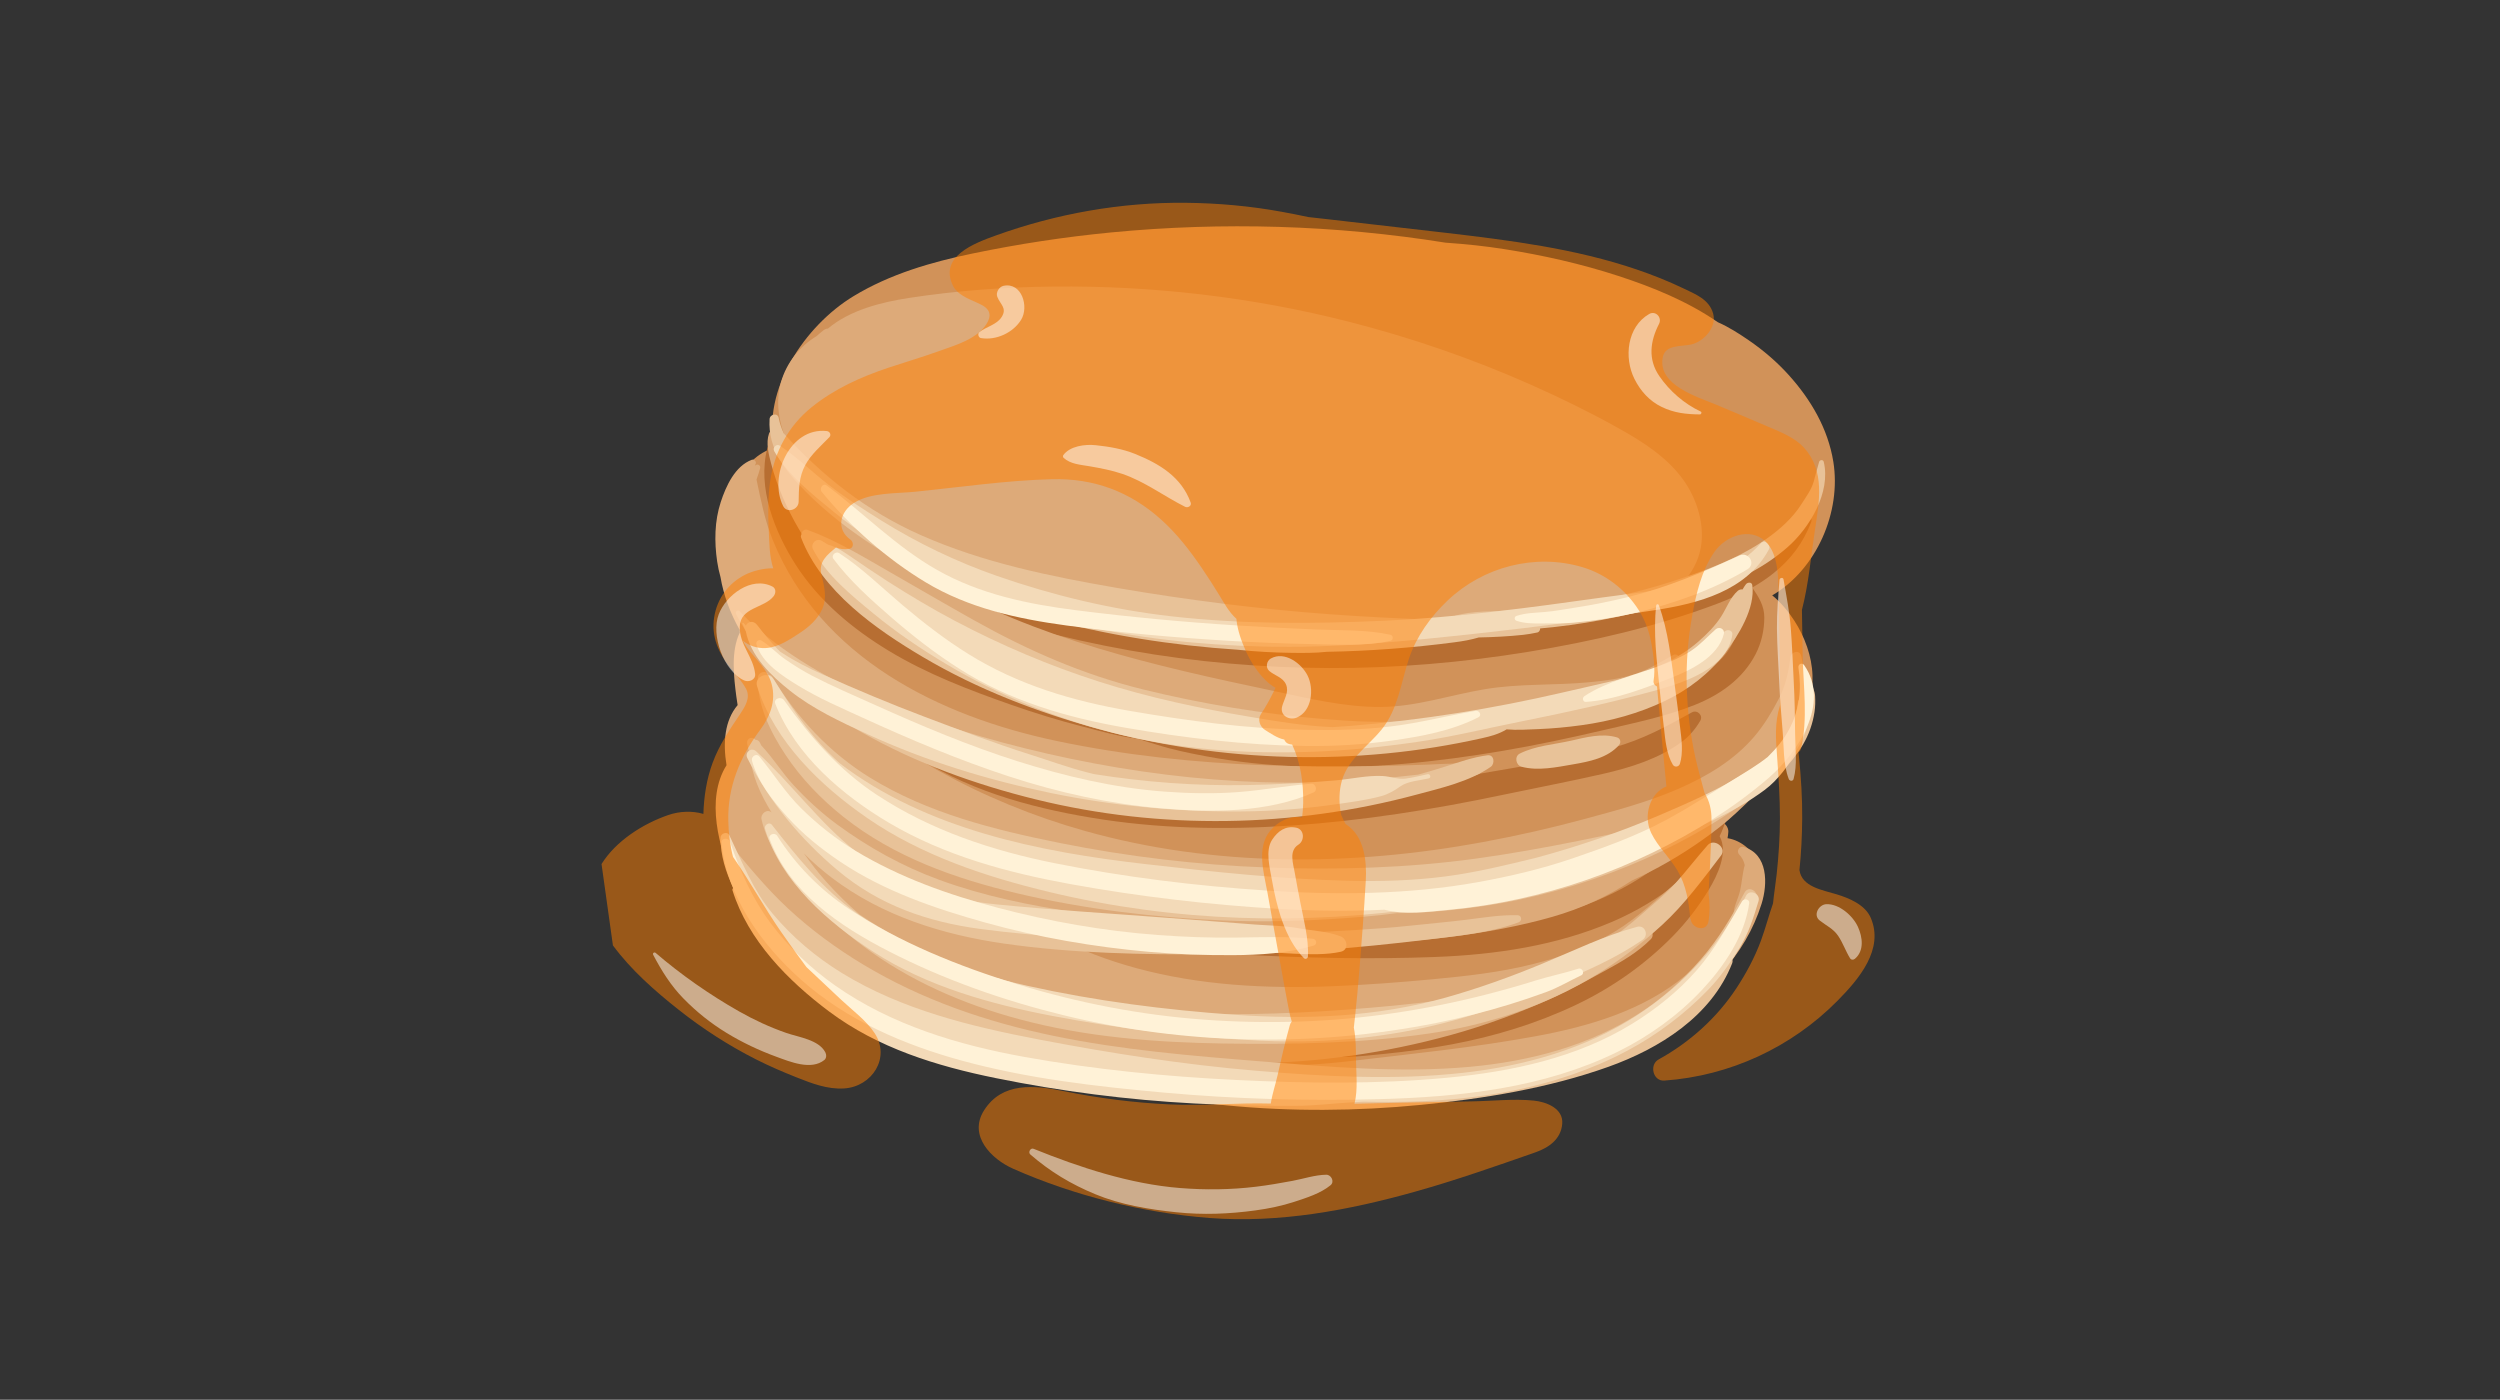 <svg version="1.1" id="Layer_1" xmlns="http://www.w3.org/2000/svg" xmlns:xlink="http://www.w3.org/1999/xlink" x="0px" y="0px"
 viewBox="0 0 768 430" enable-background="new 0 0 768 430" xml:space="preserve">
<rect x="0" y="0" width="768" height="430" fill="#333333" stroke="none"/>
<g>
	<path fill="#D19259" d="M551.22,190.68c-1.702-2.62-4.048-5.568-6.793-7.786c13.641-7.984,21.27-25.61,18.771-41.05
		c-1.646-10.167-6.9-19.098-13.725-26.668c-3.603-4.001-7.817-7.598-12.254-10.642c-2.841-1.951-6.118-4.08-9.504-5.551
		c-9.263-6.397-19.884-10.729-30.537-14.205c-11.43-3.73-23.199-6.379-35.069-8.249c-5.853-0.92-11.724-1.54-17.63-1.949
		c-0.132-0.009-0.262-0.019-0.394-0.028c-33.902-5.436-68.515-6.449-102.678-3.156c-14.285,1.377-28.507,3.551-42.559,6.465
		c-12.721,2.637-25.418,6.32-36.604,13.095c-15.117,9.154-28.182,28.784-24.37,46.716c-2.454,0.404-5.083,2.283-6.588,3.636
		c-3.836,3.449-4.926,9.416-4.157,14.29c0.896,5.682,3.873,10.507,7.121,15.143c1.293,1.847,2.692,3.955,4.271,5.904
		c-0.634,2.143-0.981,4.436-1.472,6.381c-1.186,4.68-2.415,9.348-3.587,14.032c-1.184,4.724-2.307,9.461-3.44,14.197
		c-0.503,0.108-0.972,0.447-1.299,1.11c-7.652,15.488-5.014,33.979,1.355,49.462c6.833,16.609,18.463,30.215,32.825,40.825
		c15.002,11.088,32.773,18.165,50.657,23.06c19.477,5.329,39.747,8.145,59.887,9.213c40.22,2.136,81.898-3.654,119.608-18.01
		c15.303-5.822,30.236-13.852,40.282-27.135c4.979-6.585,9.157-15.391,6.955-23.744c-1.148-4.358-5.234-7.857-9.594-8.546
		c0.122-0.637,0.211-1.292,0.25-1.964c0.077-1.268-1.009-2.851-2.315-3.044c-0.619-0.092-1.285-0.17-1.982-0.224
		c3.882-2.806,7.765-5.609,11.559-8.525c4.151-3.187,7.847-6.775,10.838-11.087c0.994-1.432,2.529-4.104,3.258-6.698
		c0.125-0.212,0.25-0.42,0.373-0.628c3.062-5.285,4.309-11.758,4.12-17.806C556.618,201.598,554.415,195.609,551.22,190.68z"/>
	<g>
		<path fill="#B76E32" d="M553.189,159.127c-10.049,13.994-29.108,19.504-44.847,24.068c-19.804,5.743-40.137,9.674-60.637,11.873
			c-40.987,4.396-82.678,1.599-122.846-7.524c-11.597-2.633-23.066-6.448-34.803-8.378c-1.997-0.329-3.44,2.333-1.453,3.442
			c8.733,4.866,18.731,7.85,28.332,10.465c9.919,2.702,19.966,4.936,30.087,6.734c20.208,3.587,40.731,5.335,61.249,5.414
			c20.532,0.079,41.046-1.692,61.306-4.996c19.497-3.181,39.226-7.708,57.74-14.679c2.188-0.822,4.33-1.714,6.423-2.696
			c1.147,2.452,0.91,6.158,0.521,8.709c-0.527,3.434-2.096,6.801-4.265,9.497c-5.064,6.291-13.465,8.991-20.94,11.089
			c-17.955,5.042-36.354,9.007-54.759,11.997c-18.402,2.991-37.078,4.458-55.721,3.877c-9.337-0.288-18.718-1.145-27.953-2.559
			c-4.578-0.702-9.101-1.684-13.649-2.544c-2.069-0.391-4.12-0.863-6.187-1.268c-0.266-0.054-0.528-0.078-0.787-0.093
			c-4.501-1.64-9.209-2.867-13.737-4.247c-6.667-2.029-13.259-4.336-19.836-6.643c-12.132-4.257-24.178-9.02-35.494-15.155
			c-0.488-0.265-0.974-0.537-1.457-0.808c0.779-0.653,1.09-1.78,0.513-2.811c-2.446-4.368-8.201-6.96-11.985-10.126
			c-4.465-3.734-8.487-8.055-11.955-12.724c-3.467-4.666-6.272-9.768-8.713-15.032c-2.412-5.203-3.329-11.037-5.901-16.124
			c-0.286-0.565-0.675-0.924-1.11-1.131c-1.315-1.494-3.934-1.59-4.588,0.89c-3.188,12.093,2.247,25.783,8.704,35.85
			c7.115,11.088,17.408,19.658,28.583,26.427c11.772,7.133,24.78,12.09,37.725,16.63c6.981,2.447,14.059,4.644,21.224,6.489
			c5.82,1.497,11.88,3.294,17.947,3.948c1.747,0.732,3.677,1.208,5.442,1.773c4.791,1.538,9.75,2.544,14.689,3.49
			c9.838,1.885,19.785,2.857,29.79,3.241c20.672,0.792,41.353-1.363,61.715-4.821c10.445-1.773,20.81-3.989,31.124-6.4
			c9.364-2.189,19.015-4.157,27.972-7.731c7.787-3.109,14.763-8.009,18.676-15.599c1.785-3.465,2.63-7.275,2.669-11.161
			c0.036-3.689-1.759-6.414-3.698-9.29c2.281-1.305,4.483-2.761,6.57-4.435c5.325-4.271,9.04-9.259,11.497-15.59
			C557.133,158.498,554.255,157.644,553.189,159.127z"/>
		<path fill="#B76E32" d="M519.745,218.84c-7.87,4.39-15.257,8.38-24.007,10.796c-9.573,2.64-19.515,4.306-29.288,6.002
			c-21.876,3.794-43.764,7.66-65.9,9.588c-20.659,1.798-41.585,1.756-62.121-1.339c-19.876-2.993-38.613-9.579-57.195-17.007
			c-2.501-0.999-3.653,2.732-1.72,4.083c16.291,11.415,36.214,16.968,55.659,20.223c20.288,3.401,40.924,3.804,61.414,2.432
			c21.942-1.474,43.832-4.954,65.334-9.492c10.147-2.143,20.357-4.071,30.466-6.383c8.46-1.935,17.205-4.643,24.265-9.862
			c2.338-1.729,4.214-3.966,5.671-6.463C523.29,219.76,521.382,217.928,519.745,218.84z"/>
		<path fill="#B76E32" d="M527.129,249.38c-1.11,1.429-2.491,2.301-3.735,3.564c-1.461,1.488-2.8,3.08-4.312,4.521
			c-2.775,2.648-5.618,5.306-8.662,7.65c-6.151,4.736-12.939,8.645-20.104,11.623c-16.818,6.993-35.211,8.895-53.25,9.504
			c-19.521,0.658-39.122,0.116-58.629-0.696c-9.874-0.409-19.745-0.981-29.608-1.612c-4.925-0.315-9.85-0.602-14.774-0.913
			c-5.032-0.319-9.767,0.515-14.752,0.627c-0.926,0.021-1.145,1.394-0.22,1.631c4.633,1.191,8.829,2.991,13.63,3.637
			c5.365,0.717,10.73,1.396,16.117,1.935c10.302,1.027,20.619,1.764,30.956,2.32c20.323,1.099,40.791,1.596,61.139,0.812
			c18.616-0.717,37.182-3.461,54.396-10.834c7.437-3.188,14.418-7.4,20.708-12.48c1.622-1.31,3.28-2.702,4.812-4.201
			c-0.965,1.814-2.128,3.547-3.268,5.207c-3.262,4.746-7.136,9.058-11.302,13.021c-8.115,7.719-17.815,13.572-27.941,18.253
			c-11.293,5.22-23.506,8.383-35.7,10.65c-6.29,1.172-12.629,2.098-18.982,2.856c-6.409,0.769-13.381,0.998-19.482,3.262
			c-1.868,0.693-2.291,3.72,0,4.217c6.717,1.451,13.976,0.529,20.742-0.146c7.046-0.703,14.062-1.646,21.023-2.95
			c13.203-2.475,26.097-6.396,38.244-12.165c10.956-5.201,21.117-12.339,29.625-20.987c4.25-4.317,7.961-9.149,11.105-14.325
			c2.649-4.353,6.101-11.471,3.356-16.488c0.866-1.606,1.28-3.323,2.125-4.978C531.401,249.909,528.638,247.431,527.129,249.38z"/>
	</g>
	<g>
		<path fill="#DDAA79" d="M553.323,201.489c-0.491-2.007-3.098-1.313-3.321,0.45c-0.573,4.536-1.449,8.651-3.555,12.725
			c-2.138,4.123-4.551,8.137-7.577,11.666c-6.23,7.251-14.432,12.126-23.101,15.926c-9.222,4.041-19.148,6.668-28.837,9.299
			c-10.344,2.809-20.807,5.172-31.347,7.124c-40.398,7.484-82.646,7.737-122.382-3.439c-15.794-4.443-31.03-10.704-45.346-18.715
			c-2.777-1.556-5.495-3.195-8.166-4.904c1.433,0.482,2.87,0.953,4.311,1.408c3.002,0.949,6.03,1.731,9.089,2.479
			c2.941,0.714,6.317,1.568,9.321,1.012c1.137-0.211,1.685-1.532,1.376-2.565c1.85,0.67,3.688,1.304,5.498,1.898
			c6.053,1.991,12.293,3.378,18.571,4.426c5.392,0.898,12.212,2.157,17.371-0.074c0.618-0.269,0.909-0.846,0.956-1.458
			c21.128,2.922,42.451,4.305,63.781,3.983c7.556-0.112,15.126-0.5,22.645-1.276c7.128-0.734,14.92-1.003,21.634-3.637
			c1.178-0.464,1.602-2.585,0-2.832c-4.966-0.759-9.978-0.339-14.985-0.119c-5.762,0.256-11.534,0.369-17.299,0.474
			c-11.111,0.205-22.213,0.154-33.318-0.251c-21.439-0.782-42.975-3.034-63.981-7.45c-36.257-7.618-72.591-25.606-87.273-61.756
			c-2.441-6.011-3.656-12.284-4.987-18.571c0.417-1.146,0.802-2.301,1.124-3.485c0.201-0.735-0.624-1.391-1.288-0.991
			c-0.121,0.073-0.234,0.153-0.352,0.228c0.092-0.208,0.186-0.412,0.272-0.623c0.278-0.669-0.546-1.441-1.196-1.198
			c-5.167,1.933-7.933,8.083-9.543,12.98c-1.932,5.88-1.992,12.233-1.101,18.296c0.235,1.6,0.585,3.187,1.021,4.755
			c0.952,5.682,3.034,11.111,5.838,16.158c0.031,0.293,0.065,0.577,0.099,0.86c-2.796,5.743-1.863,13.666-1.059,19.776
			c0.112,0.85,0.24,1.698,0.383,2.54c-4.023,4.756-4.538,11.538-3.41,18.471c-6.479,10.296-2.345,25.544,2.266,35.664
			c5.532,12.141,14.451,23.791,24.316,32.724c9.626,8.714,21.641,14.031,34.143,17.131c13.153,3.259,26.377,3.583,39.85,3.782
			c0.666,0.013,1.032-0.648,0.962-1.204c0.442,0.011,0.882,0.011,1.322,0.011c0.075,0.019,0.152,0.04,0.227,0.06
			c7.457,1.935,14.974,3.694,22.55,5.092c6.838,1.266,14.852,3.407,21.868,2.371c1.362,0.447,2.708,0.825,3.924,1.191
			c4.359,1.315,8.959,1.884,13.481,2.285c9.847,0.875,19.786-0.102,29.566-1.253c21.009-2.473,42.432-4.397,63.13-8.855
			c18.141-3.907,35.194-11.445,47.972-25.207c5.646-6.08,9.912-13.323,12.394-21.237c1.92-6.115,2.029-15.278-5.505-17.456
			c-1.359-0.394-2.351,1.359-1.365,2.347c0.884,0.885,1.423,1.992,1.698,3.233c-0.708,2.567-0.858,5.29-1.439,7.888
			c-0.545,2.432-1.976,4.747-1.979,7.226c-0.252,0.541-0.493,1.044-0.713,1.493c-3.283,6.692-8.237,12.383-13.912,17.146
			c-13.045,10.95-29.992,15.852-46.427,18.862c-18.542,3.399-37.494,5.345-56.212,7.532c-8.639,1.009-17.343,1.655-26.04,1.19
			c-1.658-0.09-3.303-0.25-4.939-0.471c20.639-0.179,41.288-3.154,61.168-8.615c10.942-3.004,21.606-6.989,31.936-11.667
			c5.351-2.425,10.46-5.314,15.616-8.127c5.026-2.738,10.056-5.624,14.097-9.706c0.657-0.664,0.688-1.643,0.327-2.411
			c3.294-2.877,6.187-6.13,8.481-9.811c1.029-1.648,1.772-3.301,2.395-5.133c0.426-1.254-1.172-1.893-2.025-1.182
			c-6.681,5.57-12.767,11.688-20.263,16.215c-7.906,4.772-16.61,7.864-25.54,10.081c-9.876,2.455-20.033,3.577-30.145,4.533
			c-10.421,0.981-20.862,1.776-31.322,2.178c-20.121,0.776-40.421-0.26-59.927-5.553c-8.701-2.359-17.119-5.526-25.123-9.681
			c-0.17-0.089-0.335-0.182-0.503-0.271c7.77,1.432,15.7,2.199,23.541,2.785c22.206,1.661,44.522,1.651,66.742,0.28
			c21.057-1.304,42.874-3.071,63.225-8.918c8.734-2.512,16.866-6.243,24.249-11.086c7.681-3.495,15.008-7.73,21.884-12.618
			c3.58-2.543,7.127-5.268,10.32-8.285c3.362-3.176,7.186-6.529,9.162-10.754c0.396-0.846,0.331-1.773-0.026-2.542
			c2.918-3.312,5.252-6.966,6.763-10.995c1.795-3.092,3.157-6.558,3.949-10.144c0.414-0.257,0.468-0.792,0.227-1.158
			C554.309,209.833,554.314,205.511,553.323,201.489z"/>
		<path fill="#DDAA79" d="M517.592,148.103c-5.035-7.426-12.868-12.368-20.561-16.655c-8.65-4.824-17.568-9.18-26.617-13.205
			c-18.113-8.055-36.905-14.52-56.11-19.422c-29.592-7.552-60.25-11.111-90.78-10.793c-14.782,0.155-29.61,1.253-44.227,3.489
			c-8.543,1.308-18.192,3.724-24.96,9.418c-0.448,0.018-0.908,0.177-1.348,0.515c-0.753,0.574-1.454,1.177-2.119,1.798
			c-5.257,3.181-9.217,8.15-10.954,14.126c-2.037,7.008-0.265,14.617,3.169,20.861c0.162,0.821,0.372,1.633,0.632,2.434
			c-0.345-0.525-0.686-1.055-1.053-1.561c-0.715-2.42-1.449-4.883-3.095-6.802c-1.045-1.219-2.881-0.425-3.333,0.881
			c-1.012,2.917-0.091,6.424,0.679,9.327c0.943,3.559,2.162,7.075,3.631,10.449c2.86,6.573,6.477,12.72,10.812,18.427
			c4.306,5.667,9.24,10.806,14.819,15.228c2.644,2.095,5.384,4.007,8.297,5.706c2.561,1.494,6.313,3.313,9.301,2.648
			c0.546-0.122,0.893-0.477,1.064-0.916c0.816,0.513,1.622,0.989,2.396,1.419c9.229,5.13,19.263,9.039,29.188,12.586
			c10.185,3.639,20.608,6.539,31.18,8.812c10.577,2.275,20.997,3.713,31.782,2.755c0.984-0.088,1.584-0.902,1.612-1.703
			c8.717,1.834,17.465,3.479,26.2,4.875c10.76,1.717,21.288,1.955,32.001-0.173c10.792-2.143,20.993-5.018,32.057-5.604
			c8.809-0.468,17.78-0.427,26.265-3.11c6.793-2.148,14.205-4.69,18.229-10.979c0.709-1.106-0.658-2.302-1.723-1.724
			c-3.857,2.095-7.511,4.484-11.713,5.842c-4.623,1.496-9.188,2.064-14.006,2.527c-10.758,1.031-21.545,0.357-32.249,2.159
			c-10.76,1.811-20.969,5.381-31.991,5.444c-11.183,0.063-22.24-2.686-33.114-4.98c-36.131-7.625-72.721-15.847-104.781-34.539
			c-4.517-4.341-9.208-8.49-13.84-12.705c7.693,4.401,16.043,7.774,24.25,10.44c19.461,6.325,40.086,9.601,60.329,12.219
			c21.626,2.797,43.441,3.93,65.245,3.668c14.186-0.171,28.355-1.052,42.46-2.557c2.869,0.046,5.753,0.026,8.672-0.078
			c10.066-0.357,20.487-0.716,30.373-2.783c8.27-1.73,15.135-6.498,18.023-14.609C524.396,163.638,521.978,154.568,517.592,148.103z
			"/>
	</g>
	<g>
		<path fill="#E8C298" d="M535.904,274.23c-3.88,7.317-7.928,14.176-13.391,20.451c-5.509,6.327-11.528,11.796-18.568,16.379
			c-15.658,10.188-33.915,14.974-52.361,16.664c-21.327,1.955-42.937,0.032-64.213-1.667c-21.368-1.708-42.668-3.481-63.694-7.832
			c-20.58-4.255-40.568-11.102-58.617-21.981c-8.174-4.925-15.914-10.597-22.909-17.093c-7.079-6.575-13.198-14.167-19.327-21.612
			c-0.587-0.715-1.91,0.051-1.574,0.916c6.16,15.857,19.222,28.16,32.659,38.087c14.335,10.59,31.334,17.827,48.287,23.026
			c5.807,1.779,11.68,3.275,17.597,4.573c-0.946,0.551-1.085,2.08-0.014,2.744c8.012,4.951,17.982,6.639,27.123,8.415
			c9.877,1.922,19.866,3.297,29.879,4.273c19.852,1.934,39.893,1.782,59.738-0.158c19.333-1.886,39.169-5.119,57.517-11.664
			c15.795-5.637,31.68-15.564,38.057-31.758c0.176-0.443,0.194-0.842,0.102-1.19c3.768-5.767,6.457-12.114,7.502-18.976
			C540.024,273.662,537.094,271.989,535.904,274.23z"/>
		<path fill="#E8C298" d="M524.613,259.61c-3.347,3.771-6.409,7.788-9.766,11.549c-3.188,3.57-7.022,6.601-10.599,9.766
			c-6.99,6.184-14.778,11.397-22.991,15.802c-6.121,3.282-12.489,5.912-19.018,8.04c-6.451,0.717-12.88,1.661-19.321,2.499
			c-9.707,1.262-19.452,2.182-29.216,2.893c-19.759,1.44-39.699,2-59.473,0.566c-18.309-1.327-36.431-4.702-53.703-10.996
			c-8.003-2.916-15.756-6.475-23.165-10.676c-4.457-2.527-8.951-5.214-13.283-8.107c-3.683-3.168-7.149-6.591-10.382-10.218
			c-2.433-2.729-4.675-5.612-6.777-8.6c2.723,2.734,5.647,5.271,8.712,7.594c15.38,11.662,33.972,17.435,52.886,20.157
			c20.995,3.026,42.523,3.381,63.703,3.306c22.262-0.076,44.255-1.874,66.337-4.541c9.159-1.106,19.28-2.088,27.942-5.299
			c1.16-0.432,1.015-2.16-0.295-2.196c-5.278-0.14-10.542,0.757-15.776,1.401c-5.702,0.705-11.442,1.202-17.155,1.812
			c-11.013,1.176-22.08,1.625-33.138,2.205c-8.617,0.452-17.247,0.702-25.875,0.755c0.094-0.523-0.196-1.134-0.771-1.355
			c-2.858-1.107-6.21-1.199-9.249-1.533c-3.851-0.423-7.674-0.932-11.52-1.354c-7.378-0.812-14.76-1.689-22.099-2.793
			c-14.301-2.151-28.454-5.006-42.068-9.993c-11.296-4.14-21.835-9.986-31.516-17.104c-4.81-3.539-9.223-7.625-13.27-12.008
			c-3.498-3.788-6.338-8.409-9.899-12.171c-0.152-0.304-0.297-0.609-0.451-0.913c-0.297-0.586-0.806-0.83-1.325-0.821
			c-0.079-0.072-0.152-0.152-0.232-0.224c-1.104-0.967-2.583-0.021-2.348,1.366c0.183,1.077,0.478,2.131,0.858,3.157
			c0.442,6.439,3.278,12.521,6.66,18.015c-1.361-1.262-3.464,0.414-3.09,2.098c1.812,8.189,7.162,15.132,12.423,21.5
			c5.437,6.577,11.883,12.242,18.68,17.363c14.272,10.752,30.922,17.943,48.107,22.562c20.438,5.497,41.783,7.128,62.871,7.457
			c20.937,0.331,42.123-0.041,62.867-3.06c18.273-2.659,35.827-8.501,51.619-18.133c7.178-4.381,13.892-9.555,20.093-15.229
			c6.781-6.211,12.578-14.069,18.125-21.366C530.533,260.405,526.571,257.411,524.613,259.61z"/>
		<path fill="#E8C298" d="M557.603,213.842c-0.086-1.706-0.898-2.912-1.423-4.529c-0.146-0.449-0.862-0.389-0.848,0.114
			c0.11,3.316-0.971,7.334-2.08,10.464c-1.264,3.567-3.234,6.716-5.609,9.635c-4.347,5.354-10.177,9.32-15.936,12.992
			c-5.138,3.279-10.414,6.342-15.806,9.177c-20.756,4.541-41.401,9.157-62.473,12.063c-21.208,2.926-42.758,3.509-64.136,2.735
			c-21.403-0.777-42.741-3.315-63.736-7.531c-20.093-4.038-40.559-9.162-58.178-20c-12.544-7.716-22.608-18.509-30.188-31.091
			c-0.256-0.424-0.688-0.564-1.09-0.506c-0.012-0.024-0.025-0.049-0.037-0.075c-0.828-1.601-3.192-0.772-3.242,0.878
			c-0.247,8.409,3.903,16.798,8.449,23.661c4.839,7.312,11.015,13.685,17.86,19.127c15.392,12.239,34.232,18.953,53.173,23.429
			c20.789,4.91,42.224,7.466,63.549,8.377c10.906,0.467,21.797,0.276,32.691-0.401c6.772-0.421,13.68-0.914,20.484-1.837
			c1.286-0.012,2.569-0.033,3.851-0.071c7.645-0.22,15.261-0.996,22.824-2.104c15.307-2.238,30.278-6.481,44.585-12.341
			c13.855-5.671,26.955-12.878,38.891-21.931c5.707-4.326,11.036-9.136,14.706-15.357c1.811-3.074,3.005-6.479,3.535-9.995
			C557.662,217.096,557.687,215.482,557.603,213.842z"/>
		<path fill="#E8C298" d="M456.971,232.02c-4.554,0.595-8.74,2.109-13.097,3.508c-2.731,0.878-5.485,1.682-8.249,2.443
			c-6.361,0.622-12.713,1.479-19.102,1.896c-9.566,0.622-19.16,0.726-28.738,0.42c-19.776-0.631-39.483-3.157-58.848-7.187
			c-18.808-3.913-37.473-9.248-55.338-16.33c-15.396-6.104-30.354-14.118-42.722-25.264c-1.228-1.242-2.448-2.492-3.646-3.744
			c-0.588-0.613-1.487,0.164-1.128,0.869c8.188,16.137,23.245,27.583,38.679,36.369c16.586,9.438,34.966,16.039,53.454,20.586
			c38.243,9.409,78.907,8.743,116.908-1.473c7.614-2.048,16.235-3.994,22.791-8.526C459.318,234.632,459.041,231.749,456.971,232.02
			z M378.725,244.22c1.113,0.036,2.227,0.068,3.34,0.093C380.952,244.304,379.838,244.271,378.725,244.22z"/>
		<path fill="#E8C298" d="M538.296,179.743c-0.148-1.034-1.479-0.887-1.952-0.254c-0.381,0.504-0.717,1.041-1.032,1.59
			c-0.5-0.076-1.042,0.056-1.477,0.436c-2.285,1.993-3.472,5.377-5.111,7.911c-1.862,2.882-4.354,5.364-6.919,7.619
			c-5.848,5.137-13.227,8.402-20.548,10.79c-8.123,2.65-16.604,4.205-24.933,6.054c-5.098,1.132-10.535,2.089-15.732,3.599
			c-8.87,1.407-17.527,3.408-26.534,3.994c-9.172,0.596-18.417,0.167-27.564-0.602c-18.519-1.557-37.17-4.626-55.215-9.053
			c-18.576-4.559-35.6-12.048-52.239-21.382c-8.501-4.768-16.918-9.69-25.379-14.531c-8.256-4.726-16.664-9.889-25.621-13.156
			c-0.979-0.356-1.84,0.567-1.857,1.467c-0.167,0.274-0.221,0.614-0.073,0.993c6.371,16.461,22.809,27.986,37.473,36.659
			c16.562,9.795,34.946,16.879,53.46,21.961c38.334,10.52,79.515,11.65,118.304,2.916c2.734-0.615,5.16-1.273,7.483-2.695
			c3.202,0.288,6.475,0.053,9.665-0.071c4.488-0.179,8.98-0.604,13.43-1.22c8.876-1.224,17.453-3.573,25.555-7.44
			c7.079-3.379,13.706-8.433,18.468-14.705C534.026,195.25,539.308,186.775,538.296,179.743z M283.615,189.154
			c1.43,0.859,2.864,1.712,4.297,2.568c0.159,0.217,0.331,0.43,0.509,0.64C286.806,191.308,285.204,190.241,283.615,189.154z"/>
		<path fill="#E8C298" d="M560.254,141.875c-0.173-0.734-1.205-0.667-1.414,0c-0.624,1.993-1.094,4.049-1.662,6.066
			c-0.703,2.489-2.471,4.87-3.845,7.032c-2.648,4.166-6.604,7.68-10.606,10.51c-8.748,6.188-19.562,10.116-29.699,13.333
			c-10.633,3.375-21.604,5.775-32.662,7.24c-5.463,0.725-10.966,1.169-16.465,1.497c-5.562,0.331-11.519,0.05-16.917,1.598
			c-0.727,0.21-1.054,0.78-1.044,1.365c-1.519-0.022-3.03-0.054-4.539-0.104c-11.051-0.376-22.097-0.921-33.125-1.733
			c-21.794-1.608-43.49-4.346-65.023-8.055c-20.491-3.531-41.216-7.752-60.319-16.208c-16.521-7.314-30.175-18.012-42.175-31.294
			c-0.701-1.52-1.236-3.103-1.552-4.756c-0.317-1.653-2.697-1.143-2.79,0.378c-0.565,9.206,4.875,15.969,11.046,22.232
			c6.442,6.534,13.838,12.144,21.532,17.119c15.656,10.126,33.377,16.862,51.313,21.697c19.577,5.279,39.674,8.485,59.904,9.8
			c5.498,0.594,11.03,0.886,16.559,0.963c3.461,0.048,7.213,0.073,10.882-0.321c13.087-0.231,26.154-1.217,39.101-2.915
			c2.641-0.346,5.096-0.766,7.521-1.495c4.573-0.09,9.136-0.321,13.658-0.804c1.457-0.157,2.874-0.417,4.31-0.717
			c0.595-0.125,0.897-0.692,0.892-1.247c3.116-0.271,6.222-0.628,9.319-1.05c12.654-1.725,24.949-4.731,37.097-8.642
			c10.715-3.449,21.02-7.756,29.572-15.249C555.912,162.161,562.492,151.27,560.254,141.875z"/>
		<path fill="#E8C298" d="M496.75,226.529c-4.628-1.369-9.544-0.026-14.103,1.006c-5.208,1.181-10.931,1.544-15.751,3.954
			c-1.75,0.879-1.247,3.586,0.533,4.06c5.112,1.354,10.752,0.134,15.86-0.744c4.981-0.86,10.582-1.949,14.079-5.928
			C498.062,228.086,497.806,226.842,496.75,226.529z"/>
	</g>
	<g>
		<path fill="#F3DAB8" d="M536.374,275.177c-1.75,3.559-4.13,6.882-6.297,10.215c-2.384,3.667-5.08,7.08-8.034,10.3
			c-5.73,6.237-12.12,11.658-19.226,16.267c-15.945,10.339-34.558,15.511-53.308,17.603c-21.154,2.359-42.746,1.14-63.895-0.652
			c-22.261-1.887-44.427-5.348-66.359-9.552c-20.975-4.023-42.202-9.15-60.594-20.426c-8.002-4.906-15.233-11.006-21.267-18.199
			c-6.075-7.245-9.297-15.714-13.329-24.115c-0.65-1.351-2.694-0.634-2.707,0.735c-0.048,5.371,1.589,10.555,3.923,15.414
			c-0.217,0.176-0.355,0.449-0.265,0.741c4.816,15.399,17.076,27.781,29.717,37.244c14.971,11.207,33.001,16.747,51.097,20.428
			c20.045,4.08,40.513,6.711,60.937,7.803c10.568,0.565,21.156,0.812,31.741,0.734c5.313-0.038,10.578-0.698,15.875-1.014
			c1.5-0.09,3.028-0.176,4.562-0.277c3.042,0.069,6.076,0.102,9.111,0.083c24.676-0.137,49.686-3.993,71.69-15.649
			c9.231-4.891,17.736-11.289,24.997-18.797c3.666-3.791,6.794-8.258,9.559-12.729c2.889-4.679,4.359-9.327,5.921-14.53
			C540.902,274.54,537.439,273.013,536.374,275.177z M278.8,316.974c6.701,2.392,13.567,4.329,20.38,5.996
			c7.332,1.791,14.731,3.347,22.166,4.725c-3.806-0.633-7.607-1.3-11.398-2.029C299.219,323.601,288.749,320.976,278.8,316.974z"/>
		<path fill="#F3DAB8" d="M502.912,284.722c-10.136,2.718-19.529,7.365-29.191,11.358c-9.678,4.002-19.536,7.553-29.621,10.386
			c-21.195,5.949-42.953,6.808-64.814,5.278c-21.294-1.49-42.832-4.251-63.676-8.903c-18.794-4.191-36.785-11.149-52.521-22.383
			c-10.385-7.413-18.174-17.129-25.969-27.082c-0.802-1.023-2.45,0.087-2.107,1.227c4.911,16.354,19.454,28.802,33.316,37.803
			c16.325,10.603,36.143,16.107,55.065,19.708c20.958,3.988,42.522,6.577,63.829,7.585c21.615,1.024,42.931-1.201,63.668-7.463
			c9.228-2.788,18.231-6.285,27.117-10.014c9.201-3.862,18.331-7.828,26.589-13.506C506.59,287.347,505.402,284.053,502.912,284.722
			z"/>
		<path fill="#F3DAB8" d="M411.87,287.649c-4.125-1.589-8.687-1.701-13.007-2.505c-4.273-0.791-8.805-0.782-13.136-1.112
			c-8.944-0.685-17.888-1.372-26.831-2.057c-17.575-1.348-35.205-2.39-52.744-4.143c-15.965-1.595-30.48-6.097-43.158-16.163
			c-11.443-9.089-19.982-21.107-30.75-30.895c-1.464-1.327-3.55,0.331-2.681,2.071c6.643,13.305,16.353,24.939,27.745,34.51
			c12.753,10.712,27.551,15.84,43.899,18.026c18.185,2.431,36.716,3.089,55.004,4.481c9.391,0.714,18.782,1.432,28.173,2.146
			c4.467,0.339,8.94,0.788,13.415,0.976c4.571,0.188,9.591,0.386,14.069-0.599C414.462,291.819,413.95,288.45,411.87,287.649z"/>
		<path fill="#F3DAB8" d="M555.501,215.604c-0.233-1.555-2.922-1.568-3.138,0c-0.613,4.369-1.812,8.538-4.078,12.345
			c-1.073,1.8-3.591,3.698-5.255,4.945c-2.147,1.609-4.537,3.071-6.811,4.499c-8.309,5.223-17.552,9.239-26.552,13.094
			c-12.234,5.237-24.884,9.54-37.748,13.016c-9.146,2.237-18.28,4.469-27.639,5.706c-10.013,1.325-20.241,1.61-30.328,1.355
			c-20.711-0.531-41.454-2.75-62.024-5.107c-32.87-3.765-67.391-10.694-93.986-30.985c-1.157-1.057-2.3-2.131-3.413-3.243
			c-6.671-6.681-11.891-14.545-16.844-22.536c-1.631-2.632-6.09-0.948-5.104,2.151c5.422,17.042,19.479,30.544,33.852,40.462
			c16.604,11.459,36.409,18.039,55.866,22.71c38.459,9.239,78.571,10.406,117.625,4.515c23.855-3.599,47.25-10.146,69.572-19.287
			c11.116-4.553,22.855-9.331,32.551-16.529c2.229-1.657,3.938-3.469,5.672-5.627c1.782-2.211,2.832-4.579,4.335-6.934
			C554.874,225.74,556.285,220.786,555.501,215.604z"/>
		<path fill="#F3DAB8" d="M438.557,237.828c-2.254,0.497-4.523,1.068-6.812,1.372c-2.198,0.288-4.775-0.703-7.027-0.812
			c-4.685-0.229-9.493,0.904-14.149,1.318c-9.094,0.803-18.212,1.297-27.339,1.467c-15.813,0.288-31.634-0.881-47.244-3.383
			c-0.77-0.194-1.54-0.391-2.315-0.59c-5.75-1.491-11.415-3.568-17.088-5.362c-10.934-3.461-21.798-7.579-32.533-11.635
			c-10.596-4.003-21.037-8.389-31.371-13.021c-4.241-1.902-8.405-3.992-12.303-6.533c-0.259-0.168-0.521-0.339-0.788-0.51
			c-2.48-2.499-4.771-5.229-7.049-8.206c-1.06-1.385-2.873-1.041-3.409,0.262c-0.246-0.273-0.485-0.551-0.71-0.833
			c-0.167-0.209-0.455,0.058-0.351,0.271c0.376,0.768,0.708,1.512,1.036,2.245c1.473,7.658,7.711,13.652,13.592,18.322
			c7.087,5.632,15.543,9.557,23.718,13.318c17.967,8.267,37.155,14.135,56.503,18.116c19.031,3.916,38.503,5.758,57.928,5.645
			c9.877-0.057,19.746-0.782,29.523-2.195c4.689-0.676,9.436-1.28,14.013-2.533c2.029-0.554,4.032-1.689,5.716-2.919
			c2.304-1.679,6.102-1.869,8.817-2.512C439.756,238.923,439.398,237.644,438.557,237.828z"/>
		<path fill="#F3DAB8" d="M530.211,193.738c-3.226,1.876-5.881,4.356-9.001,6.396c-3.616,2.361-7.702,3.915-11.79,5.229
			c-9.486,3.052-19.396,5.051-29.094,7.308c-21.529,5.009-43.356,8.532-65.406,10.315c-1.856,0.148-3.714,0.273-5.57,0.384
			c-0.268-0.012-0.535-0.021-0.804-0.033c-8.076-0.383-16.19-1.717-24.168-3.056c-15.773-2.649-31.37-5.964-46.619-10.833
			c-15.298-4.885-30.126-11.188-44.327-18.674c-7.065-3.726-13.926-7.832-20.66-12.125c-3.523-2.247-6.965-4.621-10.429-6.957
			c-2.362-1.595-5.096-3.672-7.973-4.377c-0.637-0.405-1.28-0.802-1.931-1.177c-1.748-1.006-3.552,0.961-2.665,2.663
			c4.141,7.931,11.75,14.071,18.554,19.677c7.097,5.849,14.768,11.012,22.669,15.709c15.843,9.418,33.166,16.398,51.006,20.969
			c19.932,5.106,40.66,6.526,61.171,5.794c10.8-0.384,21.562-1.487,32.252-3.044c10.888-1.586,21.517-4.211,32.294-6.359
			c13.553-2.704,27.147-5.693,40.482-9.334c8.832-2.411,22.606-6.797,23.979-17.344
			C532.312,193.843,530.984,193.289,530.211,193.738z"/>
		<path fill="#F3DAB8" d="M540.896,166.923c-11.918,13.275-32.155,14.311-48.625,16.619c-22.211,3.116-44.464,6.138-66.886,7.139
			c-21.845,0.976-43.768,1.129-65.52-1.347c-18.253-2.077-36.252-6.366-53.593-12.409c-12.448-4.337-24.337-10.064-35.532-17.02
			c-5.623-3.493-11.218-7.082-16.437-11.164c-4.977-3.892-9.469-8.382-14.762-11.836c-1.072-0.699-2.309,0.657-1.704,1.703
			c4.392,7.586,11.787,13.291,18.473,18.792c6.922,5.694,14.521,10.467,22.385,14.74c16.008,8.699,33.234,15.109,50.934,19.345
			c19.151,4.583,38.845,6.638,58.506,7.141c22.278,0.57,44.385-1.686,66.501-4.107c17.961-1.967,35.919-4.346,53.782-7.083
			c13.302-2.04,28.115-5.899,34.956-18.6C544.203,167.303,542.132,165.544,540.896,166.923z"/>
	</g>
	<g>
		<path fill="#FFF2D7" d="M535.181,276.837c-4.386,7.399-8.243,14.717-13.968,21.24c-5.689,6.479-12.483,11.917-19.81,16.426
			c-17.024,10.473-37.113,14.721-56.785,16.574c-21.482,2.024-43.306,1.735-64.836,0.69c-21.746-1.056-43.58-3.213-65.016-7.069
			c-20.528-3.692-40.972-9.853-58.204-21.943c-7.521-5.275-14.333-11.808-19.829-19.173c-5.656-7.573-9.433-16.115-12.479-25.016
			c-0.455-1.333-2.743-1.209-2.592,0.352C223.278,275.444,234,290.248,246.12,301c14.003,12.426,31.581,19.97,49.471,24.858
			c20.037,5.476,41.019,7.892,61.659,9.76c22.028,1.998,44.173,2.631,66.28,2.046c25.028-0.667,50.67-3.361,73.419-14.553
			c9.636-4.74,18.613-11.205,25.951-19.056c6.788-7.265,13.123-16.607,14.462-26.63
			C537.525,276.215,535.729,275.914,535.181,276.837z"/>
		<path fill="#FFF2D7" d="M484.902,297.575c-4.425,1.428-8.966,2.313-13.411,3.71c-4.809,1.512-9.658,2.875-14.538,4.133
			c-9.39,2.423-18.905,4.345-28.496,5.768c-19.331,2.868-39.003,3.469-58.483,2.062c-19.492-1.407-38.788-5.151-57.462-10.892
			c-17.945-5.517-36.057-12.762-51.761-23.175c-8.775-5.816-16.365-13.506-21.987-22.412c-0.743-1.178-2.858-0.426-2.335,0.981
			c6.115,16.441,21.64,26.809,36.632,34.5c16.987,8.717,35.187,15.111,53.712,19.638c37.406,9.136,76.792,9.867,114.534,2.348
			c7.604-1.517,15.119-3.437,22.534-5.714c3.711-1.136,7.383-2.39,11.031-3.717c3.829-1.392,7.216-3.461,10.895-5.189
			C486.918,299.074,486.1,297.19,484.902,297.575z"/>
		<path fill="#FFF2D7" d="M403.279,288.374c-7.714-0.75-15.492-0.461-23.229-0.352c-8.187,0.118-16.377-0.188-24.542-0.8
			c-16.525-1.235-32.901-4.116-48.92-8.339c-15.263-4.022-30.186-9.325-43.748-17.501c-6.09-3.671-11.694-8.111-16.748-13.107
			c-4.921-4.862-8.466-10.641-12.847-15.914c-0.891-1.074-2.568,0.08-2.239,1.304c1.75,6.522,6.424,12.349,10.861,17.291
			c4.779,5.327,10.396,9.832,16.323,13.808c13.385,8.979,29.051,14.353,44.468,18.646c16.423,4.576,33.298,7.484,50.273,8.989
			c8.586,0.765,17.209,1.066,25.826,1.021c8.336-0.042,16.766-0.559,24.807-2.937C404.787,290.123,404.451,288.486,403.279,288.374z
			"/>
		<path fill="#FFF2D7" d="M554.249,204.344c-0.652-0.934-1.932-0.334-1.768,0.748c1.023,6.75,0.337,13.02-2.923,19.087
			c-1.662,3.095-3.954,5.844-6.507,8.341c-3.208,2.58-6.91,4.731-10.293,6.835c-4.868,3.029-9.775,5.996-14.664,8.993
			c-1.938,1.188-4.247,2.359-6.463,3.678c-0.072,0.021-0.144,0.036-0.218,0.076c-8.855,4.763-18.834,8.354-28.347,11.603
			c-9.48,3.241-19.259,5.529-29.114,7.303c-21.339,3.837-43.217,3.977-64.794,2.571c-21.714-1.413-43.593-4.104-64.939-8.361
			c-19.332-3.856-38.177-10.088-54.74-20.967c-11.714-7.692-20.567-17.84-28.631-29.161c-0.89-1.248-3.31-0.52-2.665,1.124
			c6.235,15.863,20.611,28.088,34.954,36.571c17.03,10.072,36.446,15.31,55.768,18.821c21.173,3.851,42.777,6.371,64.255,7.617
			c10.697,0.623,21.428,0.747,32.123,0.239c6.245,1.648,13.387,0.648,19.726,0.05c7.166-0.676,14.286-1.773,21.317-3.297
			c14.373-3.112,28.115-7.892,41.357-14.287c12.648-6.105,24.897-13.711,35.568-22.877
			C552.252,231.323,562.405,216.022,554.249,204.344z"/>
		<path fill="#FFF2D7" d="M402.823,240.753c-7.469,0.599-14.86,1.994-22.345,2.568c-7.554,0.577-15.156,0.423-22.705-0.134
			c-15.435-1.137-30.604-4.702-45.324-9.374c-14.895-4.731-29.337-10.811-43.575-17.221c-6.484-2.919-13.056-5.708-19.368-8.991
			c-2.879-1.498-5.591-3.21-8.263-5.045c-2.586-1.777-4.653-4.157-7.338-5.787c-0.775-0.47-1.794,0.302-1.531,1.178
			c1.725,5.765,7.988,9.706,12.846,12.688c6.274,3.851,13.197,6.824,19.877,9.882c14.617,6.696,29.446,12.954,44.735,17.959
			c15.158,4.961,30.781,8.419,46.677,9.826c15.125,1.339,32.913,1.461,47.036-4.874C404.845,242.849,404.21,240.64,402.823,240.753z
			"/>
		<path fill="#FFF2D7" d="M453.324,218.371c-8.784,1.514-17.375,3.771-26.251,4.813c-8.65,1.012-17.353,1.185-26.049,1.018
			c-18.057-0.342-36.16-2.746-53.935-5.812c-17.548-3.026-34.319-7.985-49.536-17.435c-7.147-4.438-13.818-9.606-20.244-15.024
			c-6.429-5.422-12.473-11.413-19.531-16.022c-1.035-0.677-2.542,0.712-1.76,1.76c5.023,6.727,11.348,12.397,17.671,17.884
			c6.687,5.802,13.697,11.254,21.177,16c15.463,9.815,32.892,14.873,50.801,17.992c18.254,3.178,36.815,5.377,55.355,5.62
			c8.882,0.117,17.836-0.419,26.632-1.665c9.008-1.277,18.327-2.979,26.505-7.146C455.334,219.757,454.462,218.174,453.324,218.371z
			"/>
		<path fill="#FFF2D7" d="M427.162,195.007c-7.43-1.65-15.533-1.309-23.112-1.637c-8.064-0.348-16.129-0.73-24.183-1.241
			c-16.436-1.043-32.856-2.581-49.194-4.652c-14.885-1.886-29.598-4.905-42.775-12.373c-12.548-7.113-22.473-17.384-33.927-25.951
			c-1.227-0.916-2.357,0.957-1.522,1.972c8.84,10.741,19.983,20.569,31.907,27.754c13.15,7.923,28.15,11.225,43.198,13.263
			c16.464,2.23,33.045,3.705,49.628,4.699c8.501,0.509,17.008,0.854,25.522,1.023c7.95,0.16,16.652,0.737,24.457-1.01
			C428.079,196.649,428.079,195.211,427.162,195.007z"/>
		<path fill="#FFF2D7" d="M534.342,170.66c-11.043,5.063-21.907,9.691-33.741,12.636c-5.515,1.372-11.178,2.523-16.79,3.38
			c-3.028,0.463-6.111,1.058-9.159,1.323c-2.96,0.259-5.938,0.268-8.784,1.207c-0.741,0.245-0.737,1.251,0,1.498
			c2.471,0.824,4.976,0.849,7.562,0.818c3.258-0.04,6.529,0.073,9.772-0.219c6.371-0.573,12.561-1.484,18.792-2.96
			c11.938-2.83,24.272-7.102,34.817-13.458C539.563,173.226,537.162,169.365,534.342,170.66z"/>
		<path fill="#FFF2D7" d="M527.074,193.308c-2.555,2.252-4.688,4.709-7.576,6.618c-2.9,1.92-6.178,3.289-9.415,4.513
			c-7.738,2.927-16.366,4.828-23.356,9.417c-0.73,0.482-0.518,1.83,0.479,1.765c8.749-0.577,17.919-4.154,26.038-7.336
			c6.16-2.415,14.547-6.456,16.321-13.526C529.94,193.259,528.179,192.334,527.074,193.308z"/>
	</g>
</g>
<path opacity="0.5" fill="#FF7F00" d="M188.291,290.424c5.557,7.543,12.89,13.998,20.206,19.782
	c7.405,5.859,15.368,10.995,23.795,15.257c4.029,2.038,8.183,3.826,12.379,5.493c4.685,1.856,9.561,3.752,14.684,3.41
	c8.581-0.572,14.282-9.454,9.341-16.971c-2.604-3.96-6.915-7.091-10.335-10.312c-3.541-3.331-7.083-6.665-10.624-9.998
	c-2.653-3.568-5.258-7.171-7.796-10.825c-5.177-7.447-9.566-15.566-14.763-23.025c-0.941-3.655-1.376-7.419-1.449-11.201
	c-0.204-10.445,3.627-19.515,9.748-27.764c3.122-4.208,4.965-8.882,3.581-14.113c-1.191-4.502-5.009-7.753-7.67-11.369
	c-0.464-0.627-0.848-1.29-1.168-1.97c1.799,1.499,4.229,2.384,6.929,2.268c3.834-0.166,7.391-2.561,10.489-4.595
	c2.896-1.902,5.608-4.271,7.001-7.505c1.521-3.534,0.53-6.989-0.314-10.552c-0.931-3.929,1.909-6.066,4.507-8.268
	c1.193,0.523,2.562,0.714,4.083,0.43c1.435-0.267,1.332-2.107,0.366-2.799c-4.583-3.283-3.219-8.582,1.065-11.306
	c5.113-3.25,12.97-2.839,18.776-3.426c13.923-1.411,27.964-3.484,41.962-3.854c12.938-0.342,24.051,3.795,33.649,12.431
	c4.797,4.316,8.779,9.441,12.396,14.758c1.859,2.73,3.657,5.521,5.382,8.338c1.596,2.605,3.025,5.306,5.317,7.364
	c0.253,3.454,1.627,7.03,2.892,9.909c1.627,3.702,5.026,9.03,9.1,11.278c-0.188,0.412-0.373,0.824-0.566,1.22
	c-1.162,2.378-2.443,4.669-3.906,6.873c-1.093,1.639-0.302,3.886,1.271,4.855c1.362,0.836,3.755,2.55,5.903,2.952
	c0.271,0.708,0.842,1.279,1.735,1.439c0.244,0.042,0.473,0.08,0.699,0.113c2.627,5.621,3.473,11.709,3.387,17.92
	c-0.021,1.481-0.155,2.987-0.337,4.505c-3.515-0.812-7.413,1.169-9.751,3.97c-4.425,5.3-1.92,13.221-0.857,19.253
	c1.331,7.559,2.729,15.104,4.104,22.657c0.727,3.996,1.438,7.996,2.211,11.982c0.321,1.664,0.637,3.253,1.122,4.768
	c-0.262,0.31-0.467,0.679-0.589,1.118c-1.435,5.151-2.654,10.377-3.815,15.597c-0.55,2.479-1.607,5.538-2.038,8.502
	c-10.267-0.301-20.568,0.749-30.873,0.273c-11.028-0.509-21.961-1.89-32.777-4.092c-8.942-1.817-18.844-2.892-24.435,5.904
	c-4.934,7.763,2.242,14.974,8.918,17.928c18.791,8.321,39.949,13.576,60.41,15.144c21.298,1.635,42.661-2.363,63.089-8.094
	c12.474-3.503,24.713-7.794,36.938-12.072c4.172-1.464,7.853-4.057,8.252-8.743c0.413-4.809-4.964-6.774-8.714-7.156
	c-6.21-0.628-12.857,0.143-19.101,0.238c-6.728,0.098-13.453,0.231-20.182,0.377c-5.273,0.114-10.543,0.228-15.815,0.343
	c1.098-4.317,0.5-9.688,0.464-13.311c-0.032-2.91,0.024-6.656-0.67-10.069c0.155-1.291,0.287-2.571,0.421-3.814
	c0.487-4.499,0.889-8.999,1.258-13.511c0.762-9.255,1.465-18.523,1.991-27.799c0.346-6.112-0.443-13.69-6.085-17.354
	c-0.042-0.027-0.09-0.052-0.132-0.077c-0.485-0.908-0.928-1.828-1.333-2.774c-0.64-3.059-0.723-6.219-0.118-9.216
	c1.537-7.611,8.004-11.421,12.578-17.089c5.014-6.214,5.889-14.271,8.325-21.62c2.289-6.911,6.685-12.995,11.922-17.969
	c10.911-10.357,26.822-14.524,41.288-10.259c7.218,2.13,13.345,6.884,17.383,13.193c2.021,3.159,3.244,6.621,3.914,10.293
	c0.639,3.522,1.27,7.903,0.669,11.434c-0.137,0.793,0.407,1.509,1.06,1.779c0.178,2.46,0.467,4.922,0.675,7.322
	c0.683,7.799,1.443,15.592,2.203,23.386c-5.06,1.967-7.229,8.998-4.666,14.286c2.06,4.253,5.672,7.498,8.079,11.552
	c2.701,4.543,3.469,9.698,3.937,14.872h0.096c0.3,2.998,4.916,4.125,5.479,0.757c0.478-2.875,0.443-5.734,0.012-8.535
	c0.112-2.335,0.291-4.672,0.386-6.97c0.224-5.251,0.509-10.509,0.533-15.768c0.012-2.942-0.592-5.772-2.131-8.162
	c-0.929-3.66-2.023-7.291-2.833-10.959c-1.573-7.157-2.434-14.446-2.646-21.767c-0.211-7.319,0.394-14.651,1.69-21.851
	c1.218-6.751,2.845-13.755,6.787-19.473c3.366-4.882,10.855-7.774,15.649-3.321c3.961,3.679,3.973,10.811,4.092,15.773
	c0.196,8.083,0.298,16.167,0.443,24.251c0.062,3.394-0.023,6.869,0.033,10.338c-0.019,0.042-0.045,0.078-0.06,0.124
	c-1.702,5.367-1.259,10.373-0.854,15.967c0.449,6.222,0.854,12.433,0.848,18.673c-0.006,5.72-0.385,11.433-0.994,17.116
	c-0.324,3.011-0.827,5.996-1.125,9.011c-1.327,3.782-2.317,7.671-3.711,11.446c-1.892,5.125-4.505,9.987-7.496,14.549
	c-6.007,9.163-14.369,16.674-23.941,21.947c-2.94,1.618-1.747,6.742,1.758,6.492c20.122-1.429,39.068-10.198,53.236-24.56
	c6.486-6.572,14.391-15.798,10.144-25.501c-1.729-3.955-6.57-5.969-10.388-7.139c-4.413-1.348-10.77-2.298-11.484-7.475
	c0.549-5.279,0.801-10.583,0.843-15.888c0.051-6.237-0.357-12.468-0.961-18.673c-0.054-0.538-0.104-1.068-0.157-1.598
	c0.365-0.295,0.651-0.708,0.778-1.262c2.086-8.859,0.747-18.589,0.51-27.611c-0.131-4.939-0.122-9.921-0.253-14.891
	c2.068-7.939,2.779-16.525,3.979-24.412c1.336-8.797,3.208-18.241-3.371-25.451c-2.804-3.068-6.993-4.689-10.714-6.292
	c-5.319-2.292-10.667-4.529-16.003-6.785c-5.873-2.483-18.188-6.006-16.661-14.559c0.729-4.074,5.606-3.339,8.74-4.032
	c3.842-0.851,7.895-5.27,6.778-9.422c-1.189-4.424-5.413-6.013-9.195-7.828c-4.624-2.22-9.402-4.113-14.257-5.769
	c-18.987-6.477-39.124-8.99-58.963-11.314c-11.783-1.38-23.571-2.716-35.357-4.072c-2.218-0.256-4.438-0.5-6.654-0.747
	c-2.707-0.597-5.418-1.116-8.082-1.606c-9.721-1.787-19.606-2.664-29.482-2.771c-19.841-0.212-39.774,3.329-58.422,10.053
	c-6.533,2.356-17.593,6.44-13.102,15.482c1.31,2.637,4.571,3.895,7.069,5.023c1.254,0.565,2.754,1.18,3.59,2.33
	c1.613,2.222-0.732,5.112-2.242,6.53c-3.366,3.161-8.847,4.73-13.084,6.255c-4.987,1.794-10.084,3.276-15.112,4.956
	c-8.563,2.86-16.68,6.516-23.74,12.22c-7.059,5.705-11.366,13.696-12.664,22.622c-0.745,5.13-0.684,10.329-0.428,15.491
	c0.183,3.712,0.192,7.77,1.369,11.327c-3.095-0.085-6.527,0.911-8.626,1.966c-5.151,2.584-8.605,7.318-9.515,13.011
	c-0.952,5.968,1.276,10.93,4.886,15.518c1.699,2.16,3.575,4.081,4.895,6.515c1.486,2.744-0.355,5.575-1.864,7.822
	c-3.29,4.901-6.344,9.351-8.413,14.944c-1.843,4.979-2.66,10.37-2.825,15.673c-3.379-1.005-7.31-0.848-10.751,0.33
	c-7.812,2.679-16.127,7.964-20.539,15.067"/>
<g opacity="0.5">
	<path fill="#FFFFFF" d="M253.543,323.273c-2.013-3.869-8.208-4.641-11.943-5.935c-5.074-1.762-9.924-4.008-14.593-6.656
		c-8.961-5.086-17.798-11.245-25.599-17.953c-0.411-0.352-1.012,0.087-0.753,0.581c2.6,4.939,5.406,9.454,9.32,13.452
		c3.971,4.06,8.325,7.551,13.175,10.517c4.831,2.956,10.019,5.407,15.335,7.351c4.26,1.56,10.72,4.252,14.752,1.003
		C253.934,325.069,253.917,323.99,253.543,323.273z"/>
	<path fill="#FFFFFF" d="M407.424,360.877c-3.449,0.048-7.016,1.259-10.409,1.89c-3.71,0.693-7.441,1.339-11.191,1.794
		c-7.736,0.943-15.625,1.021-23.386,0.396c-15.276-1.229-30.774-6.323-44.916-12.045c-0.966-0.39-1.768,1.077-1.011,1.734
		c6.135,5.309,12.426,9.088,19.926,12.203c7.818,3.247,16.52,4.675,24.887,5.553c8.155,0.86,16.251,0.545,24.36-0.568
		c4.026-0.55,8.082-1.374,11.948-2.646c3.728-1.223,8.069-2.574,11.123-5.097C410.055,363.017,408.963,360.856,407.424,360.877z"/>
	<path fill="#FFFFFF" d="M365.775,154.378c-2.863-7.893-9.616-11.922-17.117-14.947c-3.824-1.542-7.982-2.238-12.062-2.665
		c-3.263-0.344-7.923,0.241-9.956,3.06c-0.174,0.24-0.104,0.639,0.108,0.833c2.117,1.944,5.208,2.101,7.933,2.574
		c3.453,0.6,6.793,1.222,10.123,2.355c6.869,2.342,12.812,6.875,19.261,10.105C364.898,156.11,366.154,155.415,365.775,154.378z"/>
	<path fill="#FFFFFF" d="M401.699,207.55c-1.878-3.763-7.058-7.632-11.313-5.252c-1.301,0.726-1.664,2.779-0.491,3.803
		c1.682,1.467,4.262,1.962,5.196,4.235c0.948,2.318-0.604,4.452-1.206,6.617c-0.788,2.846,2.172,4.487,4.521,3.473
		C403.041,218.425,403.723,211.604,401.699,207.55z"/>
	<path fill="#FFFFFF" d="M399.422,277.051c-0.559-2.938-1.14-5.868-1.648-8.812c-0.52-3.028-1.918-6.862,1.117-8.778
		c1.952-1.231,1.847-4.665-0.679-5.191c-3.285-0.685-5.654,1.014-7.416,3.698c-2.178,3.317-0.705,8.671-0.086,12.218
		c1.401,8.059,3.919,18.143,9.84,24.15c0.469,0.475,1.224,0.105,1.253-0.52C402.068,288.288,400.458,282.458,399.422,277.051z"/>
	<path fill="#FFFFFF" d="M516.143,223.571c-0.533-4.236-1.018-8.483-1.616-12.713c-1.178-8.329-2.015-17.036-4.948-24.963
		c-0.164-0.438-0.732-0.342-0.786,0.105c-0.994,8.419,0.224,17.097,1.026,25.495c0.387,4.03,0.888,8.054,1.337,12.076
		c0.404,3.657,0.812,8.159,2.731,11.341c0.548,0.907,1.877,0.696,2.187-0.286C517.133,231.284,516.574,227.012,516.143,223.571z"/>
	<path fill="#FFFFFF" d="M551.463,225.562c-0.038-5.418-0.142-10.834-0.428-16.249s-0.473-10.845-0.894-16.251
		c-0.392-5.093-1.365-10.043-2.239-15.066c-0.132-0.751-1.203-0.504-1.254,0.17c-0.377,4.982-0.818,9.891-0.771,14.896
		c0.051,5.414,0.447,10.843,0.688,16.251c0.221,4.974,0.584,9.938,1.027,14.896c0.438,4.862,0.148,10.507,1.916,15.102
		c0.26,0.676,1.259,0.779,1.476,0C552.189,234.978,551.497,230.017,551.463,225.562z"/>
	<path fill="#FFFFFF" d="M570.764,284.743c-1.567-3.446-5.748-7.105-9.688-6.983c-2.303,0.073-4.22,3.317-2.073,5.01
		c2.031,1.604,4.165,2.497,5.671,4.717c1.473,2.169,2.285,4.664,3.657,6.877c0.342,0.548,1.009,0.581,1.479,0.19
		C572.752,292.099,572.184,287.855,570.764,284.743z"/>
	<path fill="#FFFFFF" d="M237.275,180.176c-6.479-3.29-14.215,2.678-16.47,8.504c-2.479,6.406,1.446,17.415,7.768,20.336
		c1.391,0.643,3.592-0.081,3.41-1.957c-0.509-5.229-4.845-8.975-4.726-14.509c0.128-6.035,7.515-5.667,10.401-9.393
		C238.358,182.256,238.476,180.786,237.275,180.176z"/>
	<path fill="#FFFFFF" d="M253.974,132.416c-11.382-1.238-17.929,14.002-13.403,23.028c1.185,2.362,4.731,1.135,4.771-1.292
		c0.067-4.042,0.079-7.613,2.035-11.274c1.76-3.294,4.848-5.911,7.387-8.557C255.49,133.566,254.914,132.517,253.974,132.416z"/>
	<path fill="#FFFFFF" d="M308.285,87.801c-1.356,0.283-2.44,2.044-1.917,3.379c0.937,2.396,3.026,3.413,1.399,6.111
		c-1.489,2.47-4.772,3.038-6.906,4.752c-0.611,0.492-0.289,1.683,0.479,1.813c4.653,0.794,9.908-1.634,12.358-5.627
		C316.149,94.233,313.912,86.628,308.285,87.801z"/>
	<path fill="#FFFFFF" d="M522.441,126.417c-5.041-2.372-9.52-6.264-12.686-10.861c-3.567-5.182-2.832-10.749-0.098-16.061
		c1-1.938-1.036-4.184-3.036-3.035c-6.802,3.914-7.798,13.413-4.507,19.973c1.868,3.719,4.6,6.762,8.373,8.586
		c3.818,1.845,7.522,2.255,11.712,2.29C522.653,127.312,522.885,126.626,522.441,126.417z"/>
</g>
</svg>
